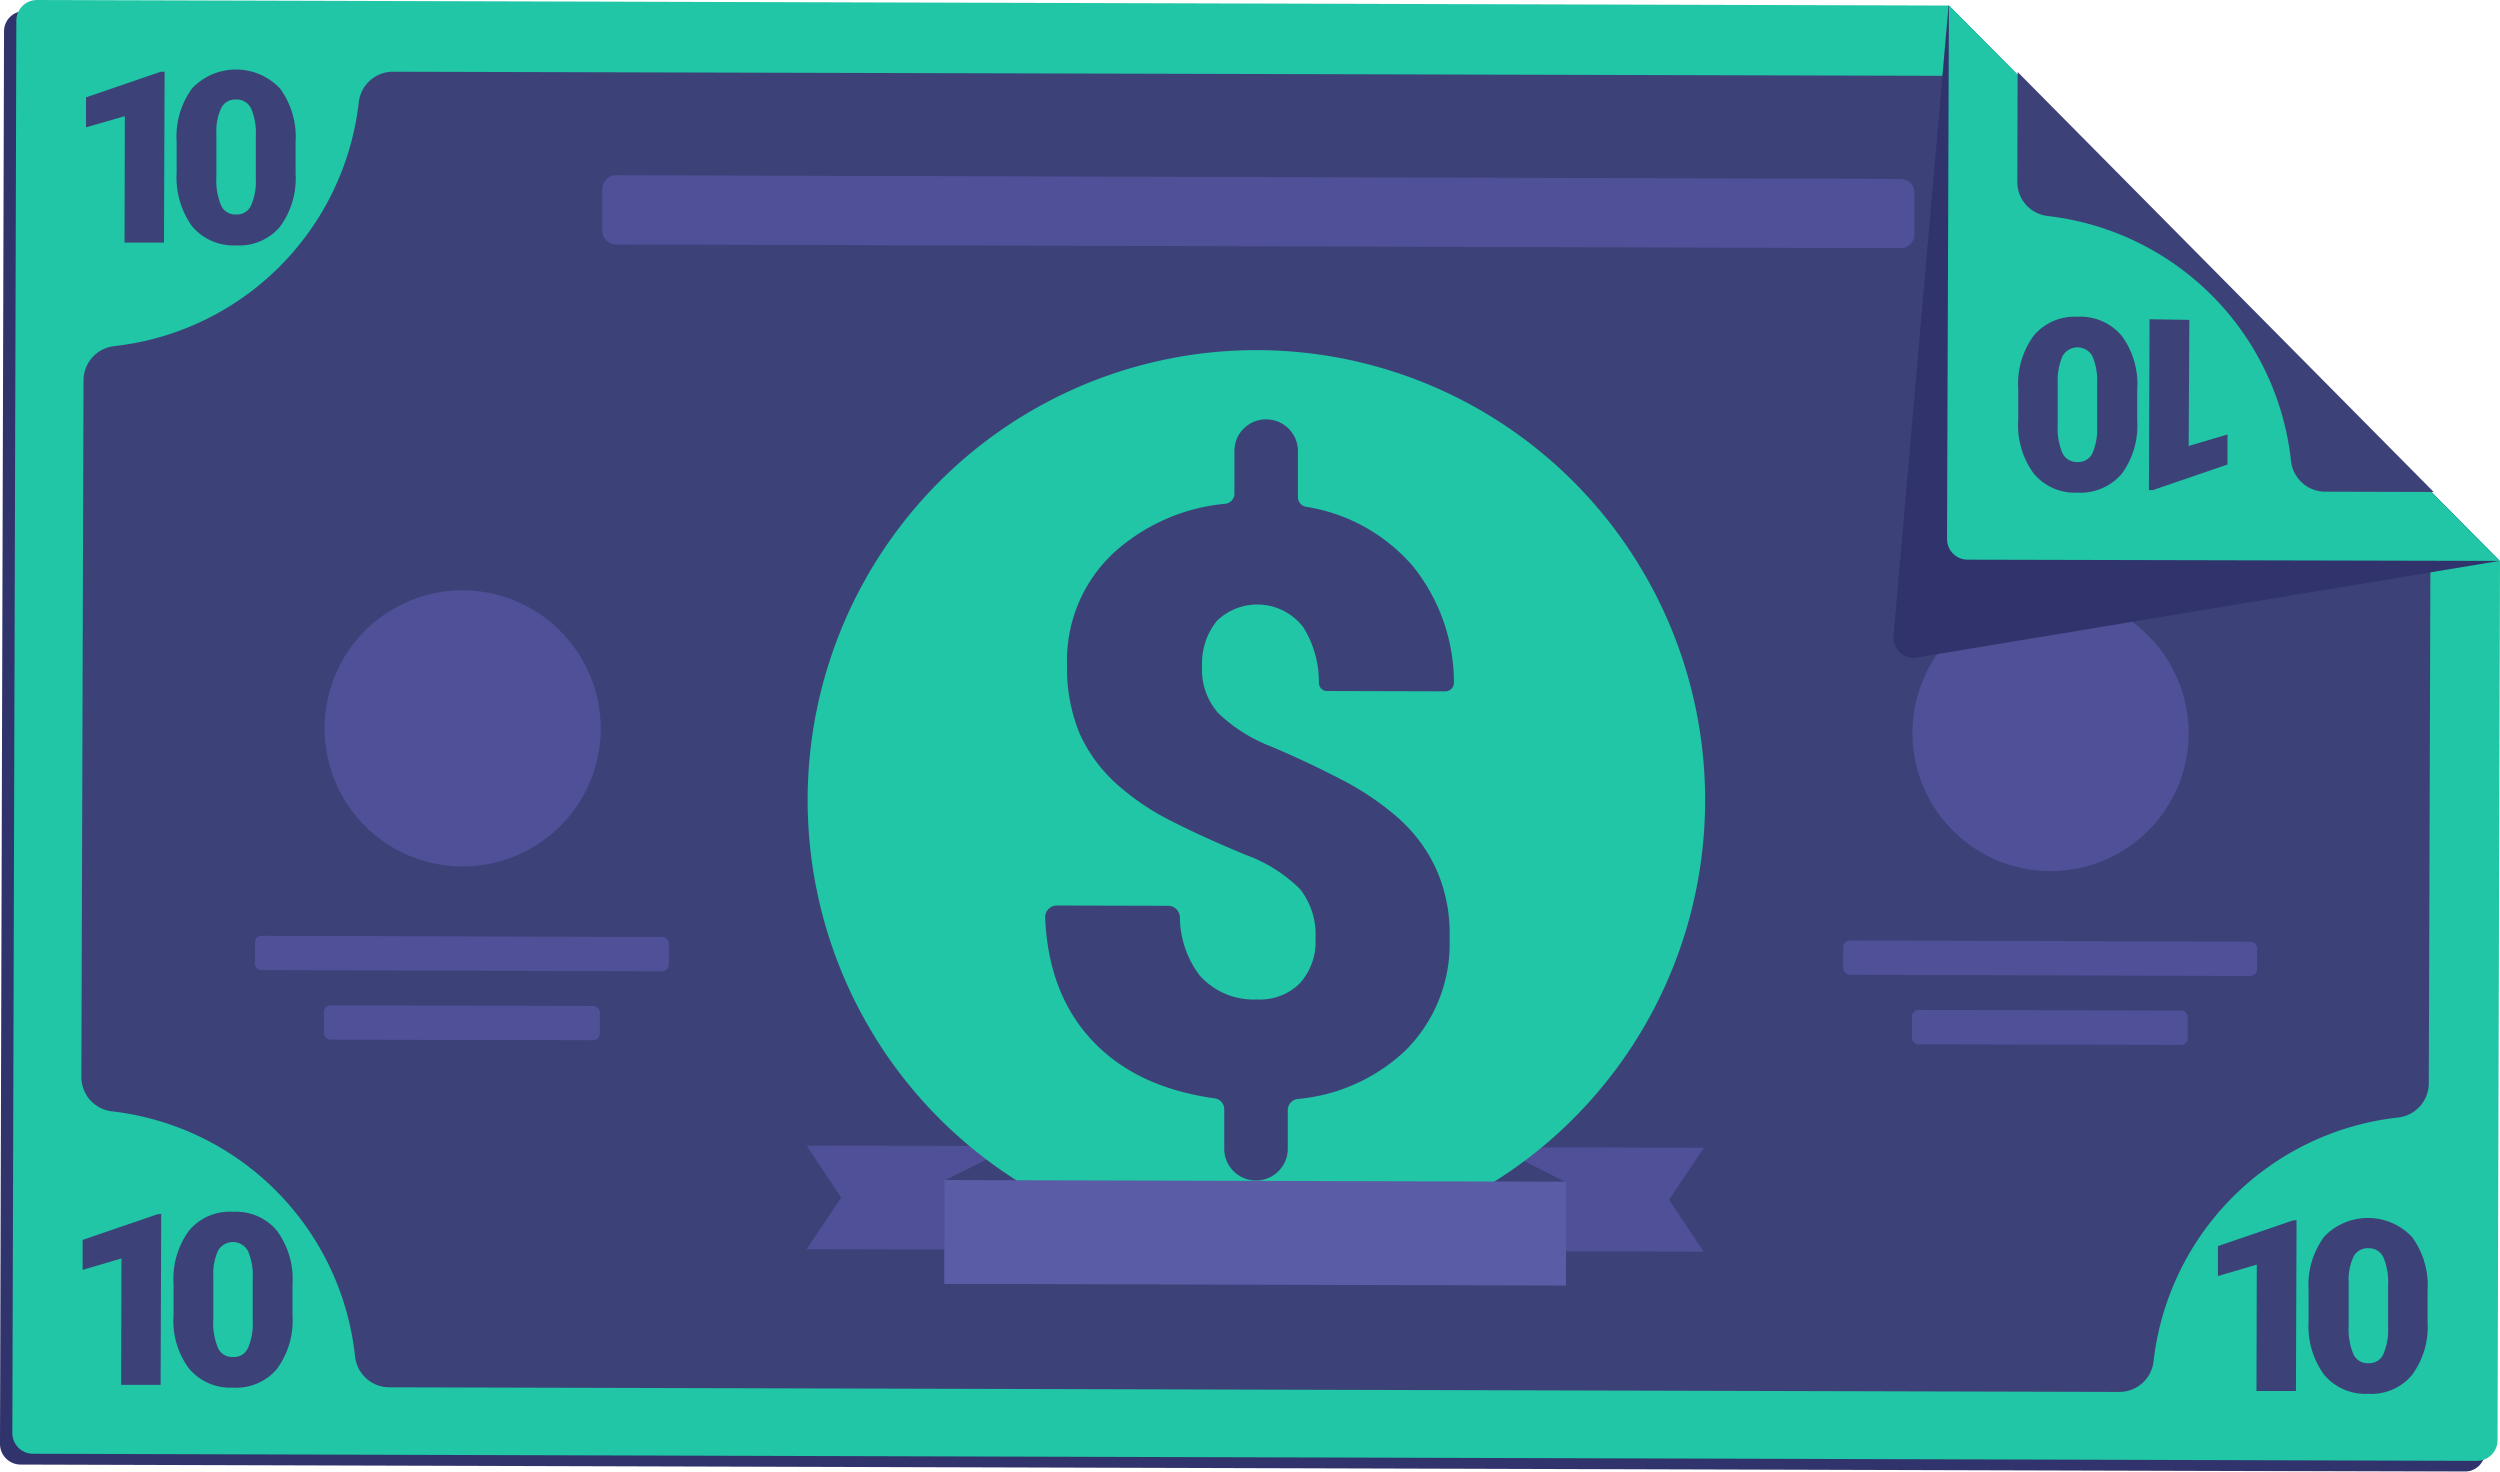 <svg id="Layer_1" data-name="Layer 1" xmlns="http://www.w3.org/2000/svg" xmlns:xlink="http://www.w3.org/1999/xlink" viewBox="0 0 244.418 143.883">
  <defs>
    <style>
      .cls-1 {
        filter: url(#alpha);
      }

      .cls-2 {
        opacity: 0.898;
      }

      .cls-3 {
        fill: none;
      }

      .cls-4 {
        mask: url(#mask);
      }

      .cls-5 {
        clip-path: url(#clip-path);
      }

      .cls-6 {
        fill: #1a1c5b;
      }

      .cls-11, .cls-6, .cls-7, .cls-8, .cls-9 {
        fill-rule: evenodd;
      }

      .cls-10, .cls-7 {
        fill: #07bf9b;
      }

      .cls-8 {
        fill: #262c69;
      }

      .cls-9 {
        fill: #3c3c8d;
      }

      .cls-11 {
        fill: #474b9b;
      }
    </style>
    <filter id="alpha" x="0" y="0" width="100%" height="100%" name="alpha">
      <feColorMatrix values="0 0 0 0 1 0 0 0 0 1 0 0 0 0 1 0 0 0 1 0" in="SourceGraphic"/>
    </filter>
    <mask id="mask" x="-38.629" y="-107.395" width="960" height="540" maskUnits="userSpaceOnUse">
      <g transform="translate(-38.629 -107.395)">
        <g id="mask0">
          <g class="cls-1">
            <rect class="cls-2" width="960" height="540"/>
          </g>
        </g>
      </g>
    </mask>
    <clipPath id="clip-path" transform="translate(-38.629 -107.395)">
      <rect class="cls-3" x="38.121" y="108" width="243.879" height="144"/>
    </clipPath>
  </defs>
  <g class="cls-4">
    <g id="surface1">
      <g class="cls-5">
        <path class="cls-6" d="M41.043,108.48l186.977.547,53.82,54.297-.242,85.93a2.02,2.02,0,0,1-2.016,2.023L40.648,250.582a2.023,2.023,0,0,1-2.02-2.023l.395-138.082A1.98,1.98,0,0,1,41.043,108.48Z" transform="translate(-38.629 -107.395)"/>
      </g>
      <path class="cls-7" d="M42.246,107.395l186.949.543,53.852,54.297-.242,85.961a2.021,2.021,0,0,1-2.02,2.023l-238.93-.695A2.021,2.021,0,0,1,39.836,247.5l.391-138.082A2.023,2.023,0,0,1,42.246,107.395Z" transform="translate(-38.629 -107.395)"/>
      <path class="cls-8" d="M77.082,114.406l158.953.422,40.23,40.578-.18,57.891a3.373,3.373,0,0,1-3.016,3.355,27.069,27.069,0,0,0-23.895,23.84,3.365,3.365,0,0,1-3.375,2.988l-169.109-.453a3.369,3.369,0,0,1-3.348-3.02,27.014,27.014,0,0,0-23.773-23.961,3.37,3.37,0,0,1-2.984-3.383l.211-68.074a3.373,3.373,0,0,1,3.012-3.355A27.073,27.073,0,0,0,73.707,117.395,3.362,3.362,0,0,1,77.082,114.406Z" transform="translate(-38.629 -107.395)"/>
      <path class="cls-9" d="M137.77,219.43l-6.75,3.355-.027,6.77-13.5-.031,3.375-5.047-3.375-5.074Zm64.035,5.258,3.375,5.078-13.5-.031.031-6.77-6.75-3.414,20.25.062Z" transform="translate(-38.629 -107.395)"/>
      <path class="cls-10" d="M183.57,147.617q-1.863-1.09-3.82-1.988-1.963-.902-4-1.605-2.033-.703-4.133-1.203-2.098-.504-4.234-.793a43.901,43.901,0,0,0-8.594-.32q-2.15.129-4.281.473-2.127.346-4.211.895c-1.391.363-2.758.801-4.105,1.301a42.614,42.614,0,0,0-3.957,1.699q-1.939.949-3.773,2.078-1.834,1.137-3.551,2.441-1.717,1.312-3.297,2.781-1.582,1.471-3.008,3.086-1.43,1.623-2.691,3.371-1.266,1.752-2.352,3.617-1.084,1.869-1.984,3.832-.896,1.963-1.598,4.008-.703,2.045-1.203,4.145-.498,2.104-.789,4.246c-.195,1.426-.316,2.859-.371,4.301s-.035,2.879.051,4.316q.135,2.156.473,4.293.346,2.133.891,4.223.551,2.092,1.301,4.117.75,2.021,1.691,3.969.949,1.939,2.078,3.781a43.096,43.096,0,0,0,2.434,3.562q1.301,1.717,2.77,3.305,1.465,1.582,3.082,3.016,1.611,1.43,3.359,2.699,1.746,1.266,3.609,2.355a42.666,42.666,0,0,0,3.82,1.988q1.957.902,3.996,1.605t4.137,1.203q2.098.504,4.23.793a43.926,43.926,0,0,0,8.598.32q2.15-.129,4.277-.473,2.127-.346,4.215-.895,2.08-.551,4.105-1.301,2.016-.75,3.957-1.699,1.934-.949,3.773-2.082a42.993,42.993,0,0,0,3.551-2.441q1.717-1.307,3.297-2.777,1.576-1.471,3.008-3.09,1.424-1.617,2.691-3.367,1.26-1.752,2.348-3.617,1.09-1.869,1.984-3.832.896-1.963,1.602-4.008.703-2.045,1.199-4.148c.332-1.398.598-2.816.789-4.242a44.129,44.129,0,0,0-.152-12.91q-.34-2.133-.891-4.223-.545-2.092-1.297-4.117-.75-2.027-1.695-3.969-.943-1.939-2.074-3.781-1.131-1.84-2.434-3.562a43.095,43.095,0,0,0-2.773-3.305q-1.465-1.582-3.078-3.016-1.617-1.43-3.359-2.699C186.012,149.129,184.812,148.344,183.57,147.617Z" transform="translate(-38.629 -107.395)"/>
      <path class="cls-11" d="M191.727,233.078l.027-10.152-60.781-.16-.027,10.152Z" transform="translate(-38.629 -107.395)"/>
      <path class="cls-9" d="M258.637,199.461a.669.669,0,0,1,.664.664v2.023a.669.669,0,0,1-.664.664l-39.145-.121a.668.668,0,0,1-.66-.664v-2.023a.668.668,0,0,1,.66-.664Zm-6.781,6.734a.672.672,0,0,1,.664.668v2.023a.669.669,0,0,1-.664.664l-25.641-.059a.672.672,0,0,1-.664-.668v-2.023a.669.669,0,0,1,.664-.664Zm-148.496-7.188a.668.668,0,0,1,.66.664v2.023a.668.668,0,0,1-.66.664l-39.145-.121a.669.669,0,0,1-.664-.664v-2.023a.669.669,0,0,1,.664-.664Zm-6.75,6.734a.671.671,0,0,1,.66.668v2.023a.668.668,0,0,1-.66.664l-25.645-.059a.672.672,0,0,1-.664-.668v-2.023a.669.669,0,0,1,.664-.664Zm156-26.617a13.5,13.5,0,1,1-13.469-13.566A13.55,13.55,0,0,1,252.609,179.125Zm-155.246-.453a13.5,13.5,0,1,1-13.473-13.566A13.556,13.556,0,0,1,97.363,178.672Zm1.504-54.145,125.566.363A1.353,1.353,0,0,1,225.793,126.25v4.047a1.353,1.353,0,0,1-1.359,1.359L98.867,131.293a1.35,1.35,0,0,1-1.355-1.359v-4.047A1.35,1.35,0,0,1,98.867,124.527Z" transform="translate(-38.629 -107.395)"/>
      <path class="cls-8" d="M263.156,226.684l-.059,16.707h-3.859l.031-12.355-3.797,1.117v-2.93l7.324-2.508Zm1.176,9.879v-3.051a7.929,7.929,0,0,1,1.539-5.227,5.924,5.924,0,0,1,8.586.059,8.004,8.004,0,0,1,1.508,5.227V236.625a7.929,7.929,0,0,1-1.539,5.227,5.197,5.197,0,0,1-4.277,1.812,5.267,5.267,0,0,1-4.309-1.875A8.104,8.104,0,0,1,264.332,236.563Zm5.848,4.109a1.506,1.506,0,0,0,1.445-.844,5.895,5.895,0,0,0,.48-2.66v-4.141a6.096,6.096,0,0,0-.449-2.688,1.553,1.553,0,0,0-1.477-.906,1.535,1.535,0,0,0-1.449.816,5.335,5.335,0,0,0-.48,2.508v4.258a6.307,6.307,0,0,0,.453,2.75A1.52,1.52,0,0,0,270.18,240.672ZM54.359,114.406h.363l-.062,16.707H50.805l.031-12.359-3.797,1.09v-2.93Zm1.539,9.879v-3.051a7.95,7.95,0,0,1,1.535-5.227,5.92,5.92,0,0,1,8.59.059,8.004,8.004,0,0,1,1.504,5.227v3.051a7.969,7.969,0,0,1-1.535,5.23,5.213,5.213,0,0,1-4.277,1.812,5.275,5.275,0,0,1-4.312-1.875A8.186,8.186,0,0,1,55.898,124.285Zm5.816,4.078a1.506,1.506,0,0,0,1.445-.844,5.895,5.895,0,0,0,.48-2.66v-4.141a6.096,6.096,0,0,0-.449-2.688,1.557,1.557,0,0,0-1.477-.906,1.531,1.531,0,0,0-1.449.816,5.335,5.335,0,0,0-.48,2.508V124.707a6.249,6.249,0,0,0,.453,2.75A1.503,1.503,0,0,0,61.715,128.363Zm-7.324,97.715L54.332,242.789H50.473l.031-12.359L46.707,231.547v-2.93l7.32-2.508Zm1.207,9.879v-3.051a7.95,7.95,0,0,1,1.535-5.227,5.225,5.225,0,0,1,4.309-1.812,5.2,5.2,0,0,1,4.281,1.875,7.997,7.997,0,0,1,1.504,5.227v3.051a7.95,7.95,0,0,1-1.535,5.227,5.205,5.205,0,0,1-4.281,1.812,5.269,5.269,0,0,1-4.309-1.871A7.841,7.841,0,0,1,55.598,235.957Zm5.812,4.109a1.508,1.508,0,0,0,1.449-.844,5.883,5.883,0,0,0,.48-2.66v-4.141a6.032,6.032,0,0,0-.453-2.688,1.671,1.671,0,0,0-2.922-.09,5.346,5.346,0,0,0-.48,2.508v4.258a6.305,6.305,0,0,0,.449,2.75A1.528,1.528,0,0,0,61.41,240.066Z" transform="translate(-38.629 -107.395)"/>
      <path class="cls-8" d="M162.422,148.395a3.104,3.104,0,0,1,3.102,3.113v4.473a.97.97,0,0,0,.812.965,17.306,17.306,0,0,1,10.398,5.773,18.118,18.118,0,0,1,4.039,11.422.843.843,0,0,1-.844.844l-11.543-.031a.801.801,0,0,1-.812-.785,10.067,10.067,0,0,0-1.539-5.469,5.671,5.671,0,0,0-8.438-.602,6.629,6.629,0,0,0-1.445,4.469,6.329,6.329,0,0,0,1.629,4.594,15.687,15.687,0,0,0,5.242,3.266c2.41,1.027,4.699,2.113,6.84,3.23a27.37,27.37,0,0,1,5.543,3.777,15.066,15.066,0,0,1,3.648,4.957,15.509,15.509,0,0,1,1.297,6.766,14.714,14.714,0,0,1-4.281,10.91,17.605,17.605,0,0,1-10.578,4.773,1.103,1.103,0,0,0-.961,1.086v3.777a3.105,3.105,0,1,1-6.211,0v-3.836a1.08,1.08,0,0,0-.934-1.09c-5.211-.723-9.219-2.656-12.082-5.77-2.805-3.051-4.281-7.012-4.492-11.875a1.145,1.145,0,0,1,1.148-1.207l10.875.027a1.158,1.158,0,0,1,1.148,1.09,9.552,9.552,0,0,0,1.926,5.711,7.045,7.045,0,0,0,5.605,2.355,5.529,5.529,0,0,0,4.188-1.57,5.98,5.98,0,0,0,1.539-4.352,7.173,7.173,0,0,0-1.508-4.863,14.482,14.482,0,0,0-5.332-3.355c-2.531-1.059-4.914-2.113-7.051-3.203a24.585,24.585,0,0,1-5.578-3.746,14.899,14.899,0,0,1-3.586-4.895,16.729,16.729,0,0,1-1.234-6.738,14.383,14.383,0,0,1,4.492-10.879,18.795,18.795,0,0,1,10.996-4.863,1.001,1.001,0,0,0,.875-.965V151.418A3.087,3.087,0,0,1,162.422,148.395Z" transform="translate(-38.629 -107.395)"/>
      <path class="cls-6" d="M282.984,162.234l-57.223,9.488a2.021,2.021,0,0,1-2.02-2.023l5.395-61.762Z" transform="translate(-38.629 -107.395)"/>
      <path class="cls-7" d="M282.984,162.234l-51.98-.121a2.023,2.023,0,0,1-2.02-2.023l.184-52.152Z" transform="translate(-38.629 -107.395)"/>
      <path class="cls-8" d="M276.566,155.496l-10.605-.031a3.369,3.369,0,0,1-3.348-3.02,27.038,27.038,0,0,0-23.773-23.93,3.346,3.346,0,0,1-2.984-3.355l.031-10.727Z" transform="translate(-38.629 -107.395)"/>
      <path class="cls-8" d="M252.672,138.668l-.062,12.328,3.797-1.121v2.934l-7.32,2.508h-.363l.062-16.711Zm-10.91-.305a5.267,5.267,0,0,1,4.309,1.875,7.925,7.925,0,0,1,1.508,5.227v3.051a7.969,7.969,0,0,1-1.535,5.23,5.325,5.325,0,0,1-4.312,1.812,5.209,5.209,0,0,1-4.277-1.875,8.004,8.004,0,0,1-1.508-5.227v-3.051a7.929,7.929,0,0,1,1.539-5.227A5.244,5.244,0,0,1,241.762,138.363Zm-1.477,3.84a5.826,5.826,0,0,0-.48,2.629v4.137a6.197,6.197,0,0,0,.449,2.691,1.557,1.557,0,0,0,1.477.906,1.537,1.537,0,0,0,1.449-.816,5.771,5.771,0,0,0,.48-2.508v-4.262a6.343,6.343,0,0,0-.453-2.75,1.67,1.67,0,0,0-2.922-.027Z" transform="translate(-38.629 -107.395)"/>
    </g>
  </g>
</svg>
